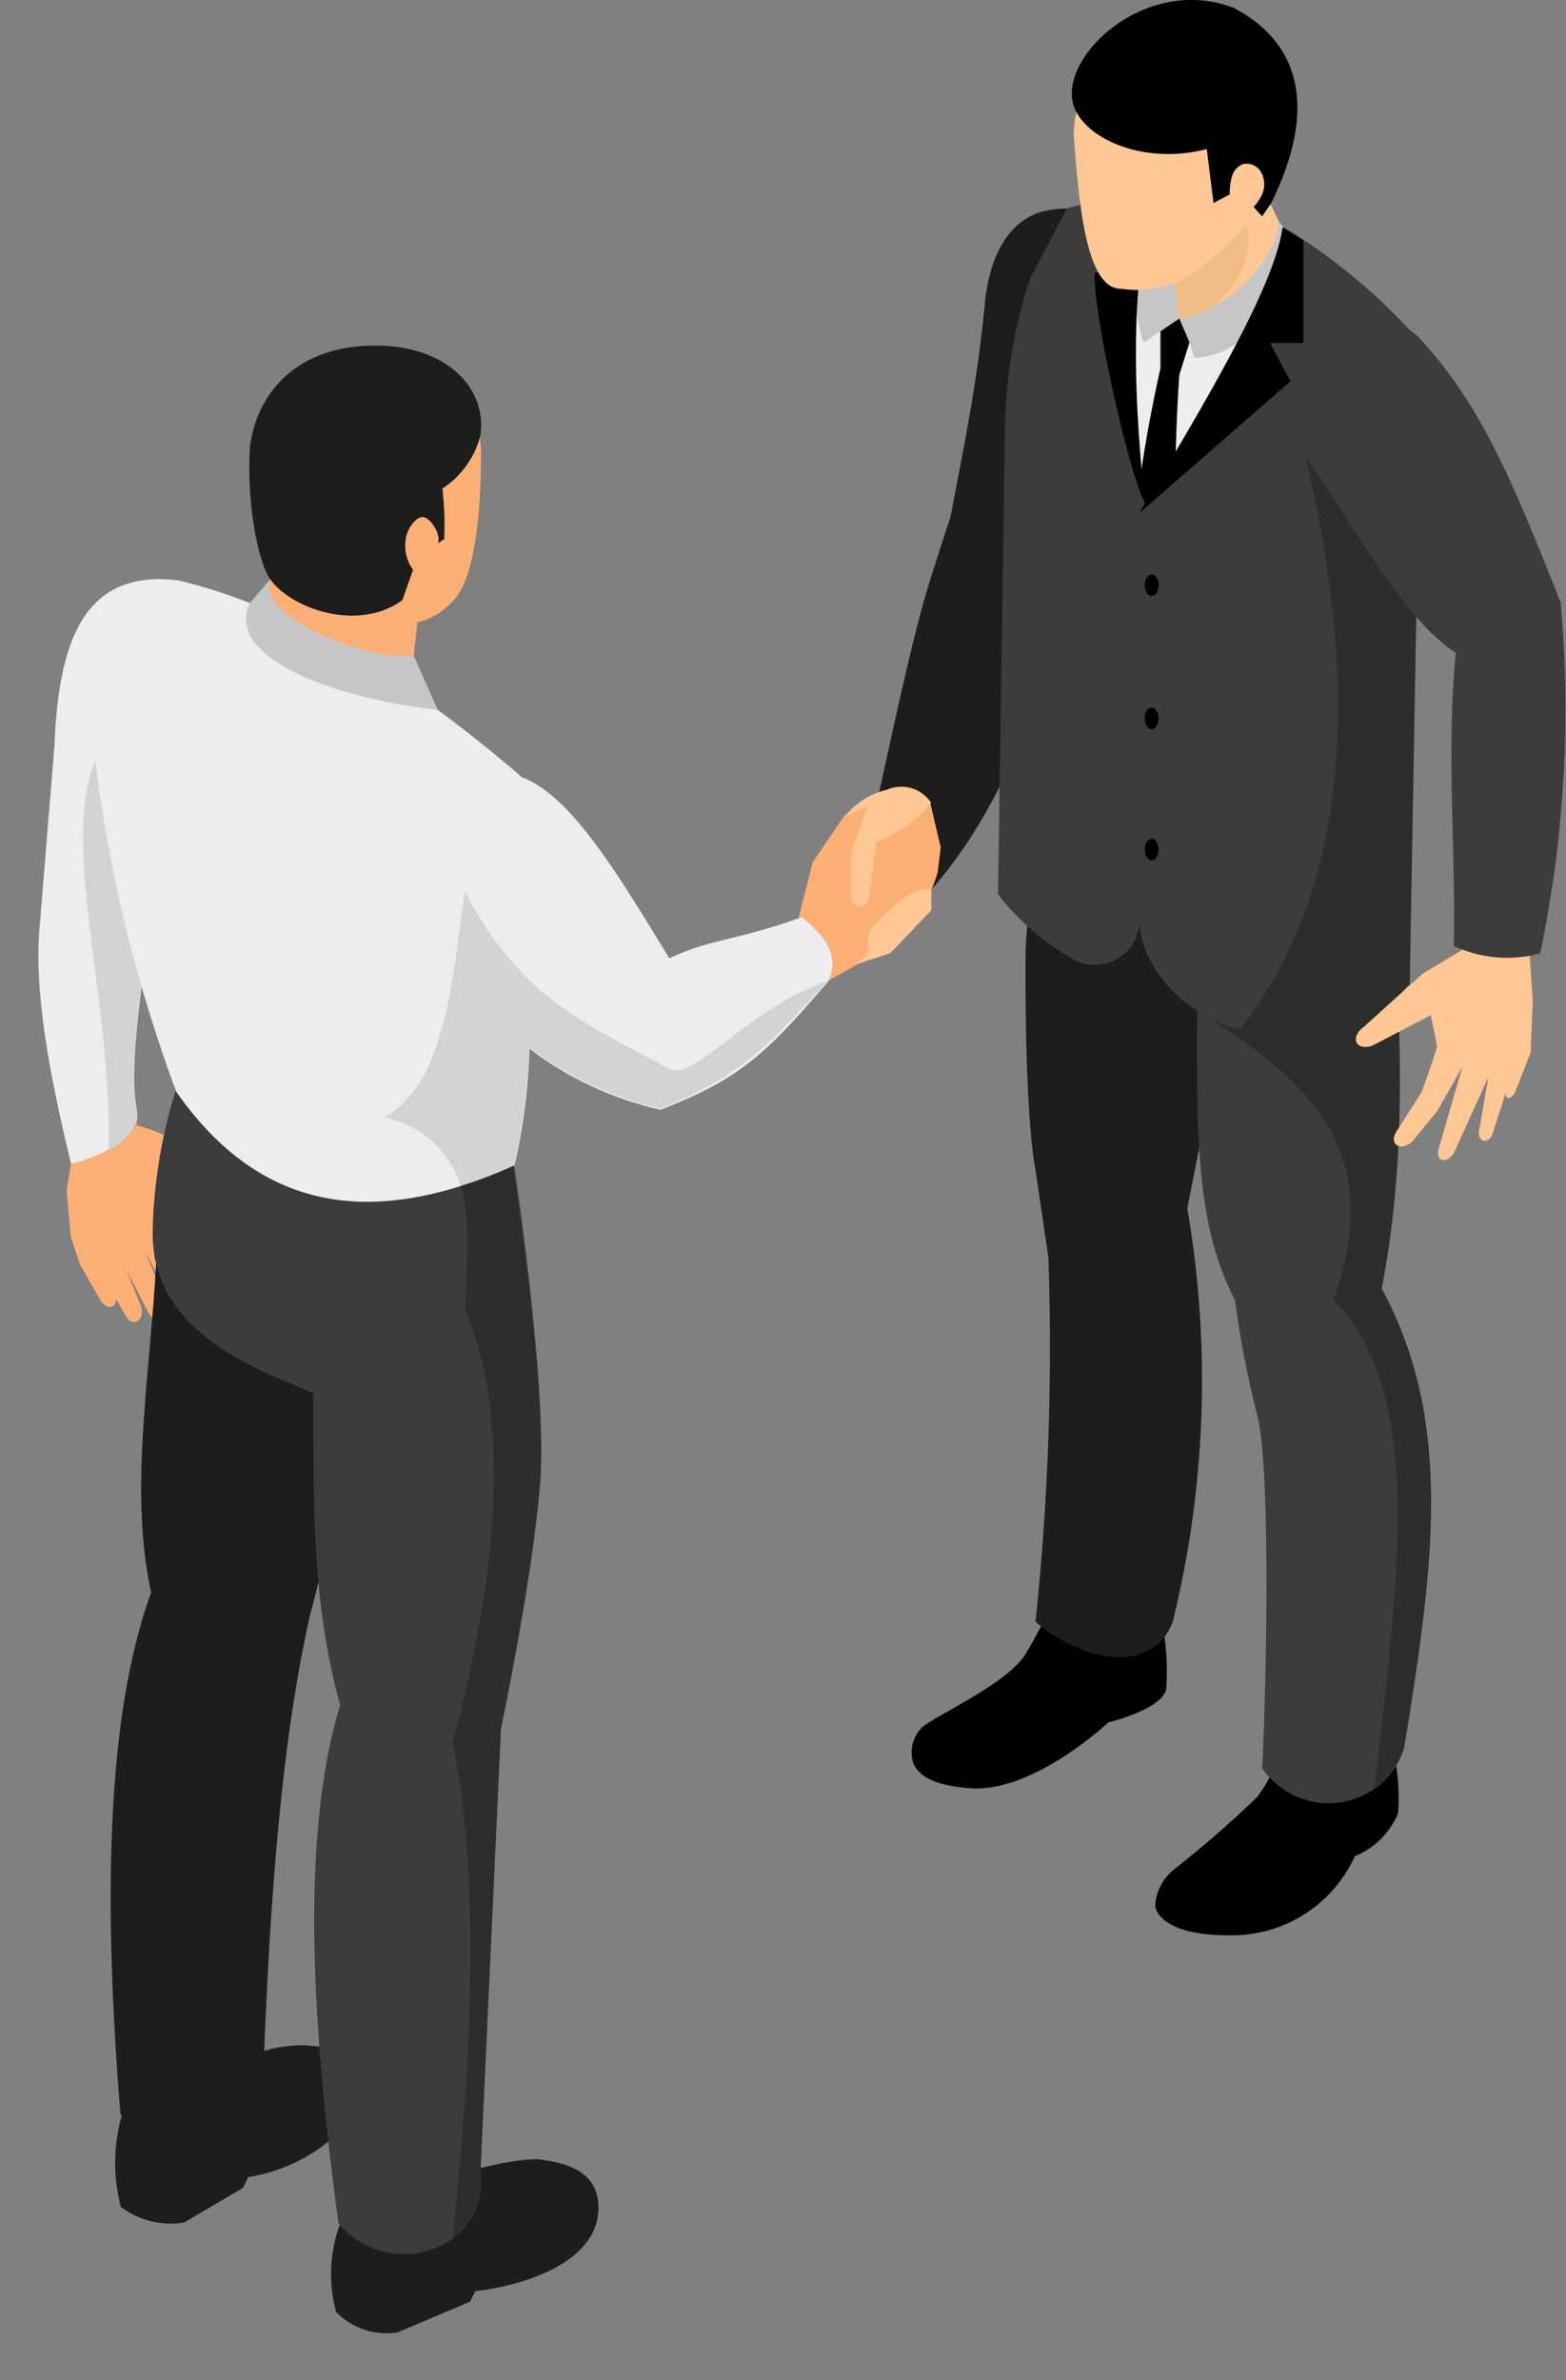 <svg width="229" height="348" viewBox="0 0 229 348" fill="none" xmlns="http://www.w3.org/2000/svg">
<rect x="0" y="0" width="229" height="348" fill="#808080" stroke="none"/>
<g clip-path="url(#clip0_124_2618)">
<path d="M163.888 44.063C161.462 53.218 162.091 64.444 158.946 77.741C154.633 91.068 150.56 113.76 136.184 130.088C135.225 131.559 128.127 117.902 128.457 116.311C134.806 87.196 134.956 88.126 138.999 75.55C140.826 65.915 142.833 56.52 143.971 44.814C144.66 37.1 147.565 32.808 151.578 31.187C160.623 28.215 169.099 35.419 163.888 44.063Z" fill="#1D1D1B"/>
<path d="M169.909 237.122C170.562 240.36 170.774 243.672 170.538 246.968C169.909 249.969 162.092 251.83 162.092 251.83C162.092 251.83 151.13 262.185 141.816 261.465C136.335 261.045 134.478 259.604 133.609 257.983C133.296 257.106 133.225 256.16 133.404 255.246C133.583 254.332 134.006 253.483 134.628 252.791C135.706 251.29 147.087 246.457 149.932 241.895C151.34 239.674 153.646 235.021 153.646 235.021L154.604 226.317L169.58 225.687L168.831 235.952L169.909 237.122Z" fill="black"/>
<path d="M183.206 128.257L173.622 176.672C177.086 196.754 176.362 217.337 171.495 237.124C168.5 245.078 157.988 242.857 151.429 237.124C153.289 219.45 153.919 201.668 153.315 183.906L151.429 171.09C151.429 171.09 149.871 164.606 149.961 140.114C149.991 127.657 157.119 100.253 157.119 100.253L183.206 128.257Z" fill="#1D1D1B"/>
<path d="M203.182 253.932C204.303 257.561 204.73 261.37 204.44 265.158C203.849 266.564 202.986 267.84 201.902 268.911C200.818 269.983 199.532 270.829 198.121 271.401C196.595 274.758 194.162 277.62 191.098 279.662C188.033 281.705 184.458 282.846 180.78 282.957C168.799 283.257 168.799 278.395 168.949 278.395C169.036 277.405 169.326 276.444 169.8 275.571C170.274 274.698 170.922 273.933 171.705 273.322C175.936 270.001 179.994 266.464 183.864 262.727C185.059 261.085 186.064 259.313 186.859 257.444L187.399 248.77H203.392L203.182 253.932Z" fill="black"/>
<path d="M175.089 138.672C175.089 163.194 174.161 177.692 180.6 190.118C181.333 195.679 182.394 201.191 183.775 206.627C185.692 213.14 185.362 241.655 184.583 258.554C185.462 259.834 186.584 260.927 187.886 261.771C189.187 262.615 190.642 263.193 192.168 263.472C193.693 263.751 195.258 263.725 196.773 263.396C198.288 263.067 199.723 262.442 200.996 261.555C203.089 260.114 204.623 257.994 205.339 255.552C209.682 228.868 212.587 207.888 202.044 188.377C205.399 171.239 205.039 154.4 203.931 135.79C205.295 126.329 204.084 116.675 200.427 107.846C199.603 105.939 198.663 104.084 197.612 102.293L154.124 112.618C158.706 128.256 166.583 136.751 175.089 138.672Z" fill="#3C3C3B"/>
<g style="mix-blend-mode:multiply" opacity="0.25">
<path d="M195.006 189.999C208.364 203.746 204.53 230.37 200.996 261.376C203.1 259.945 204.636 257.821 205.339 255.373C209.682 228.869 212.587 207.888 202.044 188.378C205.399 171.239 205.039 154.401 203.931 135.791C205.295 126.33 204.084 116.676 200.427 107.847L174.79 147.617C189.795 157.042 203.272 167.157 195.006 189.999Z" fill="black"/>
</g>
<path d="M149.603 59.581C149.872 77.2 154.125 112.618 154.125 112.618C197.493 138.972 203.154 115.89 203.154 115.89L205.041 75.309L206.239 48.565C202.259 43.837 197.33 40.002 191.773 37.309C180.392 29.715 170.029 26.504 156.132 30.436C153.579 37.37 151.576 44.496 150.142 51.747C149.896 53.386 149.786 55.042 149.812 56.7C149.633 57.6 149.563 58.56 149.603 59.581Z" fill="#EDEDED"/>
<path d="M188.508 35.509L182.039 22.032L164.069 31.037L167.902 41.152C171.107 53.398 190.545 45.865 188.508 35.509Z" fill="#FFC794"/>
<g style="mix-blend-mode:multiply" opacity="0.3">
<path d="M167.004 34.758C167.004 42.082 168.321 46.104 172.724 46.554C178.235 46.554 184.255 38.03 182.158 32.927V26.924L167.004 34.758Z" fill="#CEA55F"/>
</g>
<path d="M169.699 53.818V48.416L172.454 46.555L173.952 50.036L172.454 54.809C171.675 66.141 171.675 77.514 172.454 88.847L167.992 93.049L164.997 86.085C165.743 75.225 167.315 64.439 169.699 53.818Z" fill="black"/>
<path d="M172.454 46.555L167.182 50.127C167.182 50.127 163.379 36.439 167.003 32.868C170.627 29.296 172.454 46.555 172.454 46.555Z" fill="#C6C6C6"/>
<path d="M168.95 27.015C165.328 42.776 164.88 59.103 167.632 75.04L166.644 134.71C166.615 135.818 166.306 136.901 165.745 137.856C165.185 138.812 164.392 139.609 163.44 140.173C162.488 140.737 161.408 141.049 160.303 141.081C159.197 141.112 158.102 140.862 157.12 140.353C152.774 137.958 148.971 134.688 145.948 130.748L146.936 63.874C146.937 56.023 148.18 48.222 150.62 40.762L156.041 30.436L168.95 27.015Z" fill="#3C3C3B"/>
<path d="M169.429 25.874C169.429 25.874 165.566 28.005 165.446 27.945C165.326 27.885 160.774 36.44 160.774 36.44L164.038 39.021C162.701 39.24 161.38 39.55 160.085 39.951C159.755 44.964 164.757 68.286 167.423 73.569C165.506 55.559 165.296 39.021 169.429 25.874Z" fill="black"/>
<path d="M186.92 32.267L190.304 36.409C190.304 36.409 184.703 52.287 174.64 52.287C174.094 50.311 173.362 48.391 172.454 46.554C179.732 45.443 186.92 37.789 186.92 32.267Z" fill="#C6C6C6"/>
<path d="M173.532 1.201C182.308 1.291 187.309 5.583 187.669 15.008C187.399 24.974 184.075 33.018 176.347 38.48C174.703 39.983 172.745 41.1 170.615 41.749C168.486 42.398 166.239 42.563 164.038 42.232C158.677 42.443 157.748 29.146 157 19.571C157.569 9.515 163.679 3.873 173.532 1.201Z" fill="#FFC794"/>
<path d="M157.119 15.789C159.096 20.621 167.751 24.103 176.467 21.792L177.455 29.686L181.079 27.765L184.553 31.637L185.871 29.746C192.46 16.359 190.543 6.544 180.51 1.201C167.482 -3.962 154.303 8.645 157.119 15.789Z" fill="black"/>
<path d="M182.368 31.157C183.249 30.455 183.974 29.576 184.494 28.575C184.745 28.072 184.875 27.517 184.875 26.954C184.875 26.392 184.745 25.837 184.494 25.334C184.255 24.824 183.846 24.414 183.338 24.173C182.83 23.932 182.254 23.875 181.709 24.013C181.349 24.167 181.026 24.396 180.762 24.686C180.499 24.976 180.301 25.32 180.181 25.694C179.956 26.444 179.835 27.221 179.822 28.005C179.822 28.695 179.822 29.416 179.822 30.106C179.738 30.593 179.834 31.095 180.092 31.517C180.259 31.668 180.464 31.773 180.685 31.82C180.905 31.868 181.135 31.856 181.35 31.787C181.72 31.631 182.063 31.419 182.368 31.157Z" fill="#FFC794"/>
<path d="M166.583 75.309V134.23C166.583 141.793 173.921 148.787 181.348 150.558L182.427 150.798C191.921 152.449 200.067 150.798 206.147 143.864L207.285 79.781L207.824 50.126C202.019 43.473 195.219 37.762 187.668 33.197C188.507 41.331 176.347 57.66 166.583 75.309Z" fill="#3C3C3B"/>
<g style="mix-blend-mode:multiply" opacity="0.25">
<path d="M181.349 150.558L182.427 150.798C191.921 152.449 200.068 150.798 206.148 143.865L207.286 79.782L190.963 66.875C198.81 100.552 197.582 129.457 181.349 150.558Z" fill="black"/>
</g>
<path d="M190.603 35.149V50.157H185.721L188.716 55.74L166.583 75.04C176.377 58.591 186.32 42.023 187.548 33.288L190.603 35.149Z" fill="black"/>
<path d="M223.579 138.072L224.148 146.446L223.818 153.92L221.662 159.443C221.272 160.734 219.805 161.094 220.284 159.443L218.367 165.446C217.978 167.247 216.151 167.277 216.271 165.446L217.648 157.492L212.677 168.418C211.898 170.038 209.891 170.189 210.371 167.997L213.845 155.991L210.161 162.475L206.567 166.857C205.069 168.328 203.153 167.547 204.051 165.686L207.885 159.683C207.885 159.683 209.532 155.211 210.131 153.08C210.131 152.72 209.232 148.427 209.232 148.427L200.607 152.93C198.271 153.68 197.342 151.669 199.439 150.138L208.034 142.364L213.665 139.002L214.025 138.702L215.282 134.74L223.609 135.371L223.579 138.072Z" fill="#FFC794"/>
<path d="M207.406 49.256C216.75 59.281 221.393 70.927 228.221 88.096C229.758 105.249 228.749 122.536 225.226 139.392C221.019 140.546 216.539 140.163 212.587 138.312C212.887 124.354 211.479 109.347 212.887 95.45C205.549 90.827 198.211 77.44 190.274 65.704C187.908 49.406 197.373 40.521 207.406 49.256Z" fill="#3C3C3B"/>
<path d="M168.411 87.135C167.849 87.135 167.393 86.436 167.393 85.575C167.393 84.713 167.849 84.014 168.411 84.014C168.974 84.014 169.429 84.713 169.429 85.575C169.429 86.436 168.974 87.135 168.411 87.135Z" fill="black"/>
<path d="M167.393 105.055C167.393 105.925 167.842 106.616 168.411 106.616C168.98 106.616 169.429 105.925 169.429 105.055C169.429 104.184 168.98 103.464 168.411 103.464C167.842 103.464 167.393 104.034 167.393 105.055Z" fill="black"/>
<path d="M167.393 124.204C167.393 125.075 167.842 125.795 168.411 125.795C168.98 125.795 169.429 125.075 169.429 124.204C169.429 123.334 168.98 122.644 168.411 122.644C167.842 122.644 167.393 123.334 167.393 124.204Z" fill="black"/>
<path d="M116.326 136.031L119.321 143.595L119.501 144.075L120.459 143.775C121.148 143.415 131.93 137.322 132.14 137.081C134.398 134.264 136.087 131.032 137.112 127.567L137.561 123.905L137.411 123.274L136.004 117.271L133.009 116.221C131.092 116.221 131.212 117.391 132.08 118.052L133.158 119.462L128.187 123.064L124.533 124.085L126.869 120.663C127.923 120.185 128.926 119.602 129.864 118.922C130.942 118.172 131.511 116.581 130.133 116.491L123.514 119.192L118.842 126.066L116.326 136.031Z" fill="#FCAF75"/>
<g style="mix-blend-mode:multiply" opacity="0.3">
<path d="M137.592 123.905L137.443 123.274L131.452 132.699C127.14 136.781 123.036 138.552 119.233 137.352V143.595L119.412 144.075L120.371 143.775C121.06 143.415 131.842 137.322 132.051 137.082L137.592 123.905Z" fill="#FCAF75"/>
</g>
<path d="M9.735 174.091L10.364 180.904L11.681 184.836L14.677 190.119C15.545 191.59 17.013 191.29 16.983 189.939L18.39 192.43C19.648 194.381 21.385 192.731 20.517 190.689L18.39 185.497L21.775 192.1C23.152 193.991 25.009 192.791 24.201 190.209L21.206 182.945L24.201 188.648C25.159 189.939 27.196 189.129 26.687 186.757L23.811 177.092C23.555 175.896 23.67 174.65 24.141 173.521C24.77 172.29 29.562 174.871 29.562 174.871C31.269 175.832 32.796 176.702 33.965 177.423C35.582 177.663 36.271 177.243 36.061 176.162L32.736 172.68L28.993 169.408L27.346 167.968C25.162 166.374 22.69 165.222 20.067 164.576L19.888 163.886L19.468 162.505L15.845 163.075L10.454 163.886L10.723 168.088L10.394 170.009L9.735 174.091Z" fill="#FCAF75"/>
<g style="mix-blend-mode:multiply" opacity="0.3">
<path d="M24.65 173.04L17.312 171.329L13.359 177.963L16.773 189.969C16.623 186.787 16.504 182.975 18.6 182.225L22.344 181.654L19.349 179.643L19.798 176.642L26.148 175.651L24.65 173.04Z" fill="#FCAF75"/>
</g>
<path d="M26.236 84.884L24.049 111.058L22.252 132.819C20.665 145.425 18.868 155.571 20.006 162.174C20.128 162.778 20.128 163.401 20.006 164.005C19.632 164.928 19.076 165.765 18.371 166.466C17.666 167.168 16.826 167.719 15.903 168.087C14.158 169.002 12.307 169.697 10.392 170.158C7.247 157.191 4.821 144.705 5.87 134.62L7.966 108.957C8.565 94.159 12.039 83.023 26.236 84.884Z" fill="#EDEDED"/>
<g style="mix-blend-mode:multiply" opacity="0.3">
<path d="M28.991 169.529L15.903 168.088C17.706 167.338 19.139 165.903 19.886 164.096L20.096 164.786C22.708 165.417 25.177 166.537 27.374 168.088L28.991 169.529Z" fill="#FCAF75"/>
</g>
<g style="mix-blend-mode:multiply" opacity="0.15">
<path d="M22.344 132.819C20.756 145.425 18.959 155.57 20.097 162.174C20.219 162.778 20.219 163.401 20.097 164.005C19.713 164.936 19.143 165.778 18.422 166.48C17.701 167.182 16.844 167.729 15.904 168.087C15.904 166.466 15.904 164.875 15.904 163.254C15.066 138.912 7.758 118.501 16.084 107.275L24.051 111.057L22.344 132.819Z" fill="#3C3C3B"/>
</g>
<path d="M87.514 322.788C87.514 318.075 83.92 316.274 78.529 315.704C73.857 315.704 67.567 317.805 59.271 319.726L49.837 324.889C48.208 329.084 47.966 333.693 49.148 338.036C50.298 339.218 51.714 340.107 53.277 340.629C54.84 341.151 56.505 341.291 58.133 341.037L68.736 336.535L69.514 335.004C78.11 333.954 87.544 330.172 87.514 322.788Z" fill="#1D1D1B"/>
<path d="M53.072 303.937C53.072 300.125 49.657 299.435 44.536 299.045C35.281 299.045 34.892 303.697 26.386 303.487L18.03 308.59C16.573 313.152 16.449 318.036 17.67 322.667C18.979 323.666 20.478 324.384 22.076 324.776C23.673 325.168 25.334 325.227 26.955 324.948L35.551 319.876L36.299 318.315C44.356 317.114 53.072 311.111 53.072 303.937Z" fill="#1D1D1B"/>
<path d="M22.792 173.04L53.581 186.097C53.702 190.917 53.502 195.74 52.982 200.534C51.035 214.762 45.315 236.253 45.315 236.253C41.182 254.532 39.534 277.194 38.576 301.116C38.396 309.731 25.637 317.265 17.611 309.13C15.245 279.955 15.245 251.621 22.103 232.831C18.839 218.033 21.924 201.495 22.852 184.416C21.894 183.906 23.661 173.4 22.792 173.04Z" fill="#1D1D1B"/>
<path d="M45.825 203.686C45.825 220.735 45.645 234.512 49.748 249.31C43.968 268.07 45.525 295.954 49.508 325.099C51.499 327.494 54.312 329.055 57.393 329.477C60.474 329.9 63.602 329.151 66.161 327.38C67.7 326.285 68.901 324.779 69.626 323.033C70.352 321.287 70.573 319.371 70.264 317.505L73.259 252.732C73.259 252.732 77.781 231.271 78.95 217.073C80.118 202.876 75.086 170.399 75.086 170.399C72.373 171.138 69.611 171.68 66.82 172.02C48.49 174.331 31.658 167.788 26.417 157.282C26.147 158.033 25.878 158.813 25.638 159.593C23.662 165.989 22.554 172.622 22.343 179.314C21.685 194.291 36.36 199.814 45.825 203.686Z" fill="#3C3C3B"/>
<path d="M79.249 116.101C78.023 125.152 77.472 134.282 77.601 143.415C77.601 146.717 77.601 149.958 77.422 153.11C77.279 158.932 76.547 164.725 75.235 170.399C72.694 171.56 70.083 172.563 67.418 173.401C51.604 178.413 37.198 175.952 25.787 159.653C19.367 142.423 15.189 124.436 13.358 106.136C13.358 95.24 16.952 87.496 26.207 84.885C42.679 88.877 59.481 99.052 76.493 113.79L79.249 116.101Z" fill="#EDEDED"/>
<path d="M61.547 86.085L59.96 101.093C50.376 101.093 35.371 94.369 37.258 89.087L42.289 79.392L61.547 86.085Z" fill="#FCAF75"/>
<path d="M66.131 87.946C62.297 92.299 56.577 91.728 50.706 90.167C42.17 86.205 36.031 80.352 36.869 69.157C36.181 61.052 39.864 52.588 53.611 53.008C62.357 53.308 69.845 56.49 70.354 65.855C70.264 66.035 70.803 83.624 66.131 87.946Z" fill="#FCAF75"/>
<path d="M60.5 95.87L64.004 103.794C47.591 101.933 32.886 95.78 36.54 88.186L39.535 84.704C37.318 90.047 53.432 96.71 60.5 95.87Z" fill="#C6C6C6"/>
<path d="M70.264 63.603C69.461 66.826 67.471 69.625 64.693 71.437C64.98 73.898 65.07 76.377 64.963 78.851C64.573 78.851 60.77 82.273 60.77 82.273L58.823 87.766C52.264 92.508 42.53 88.906 39.565 84.764C37.828 82.543 35.971 73.629 36.57 65.104C37.588 57.96 42.74 51.027 53.702 50.547C64.663 50.066 71.222 56.28 70.264 63.603Z" fill="#1D1D1B"/>
<path d="M63.794 79.902C64.842 78.732 63.255 76 62.057 75.64C60.859 75.28 59.511 77.471 59.361 78.642C59.209 79.428 59.216 80.236 59.38 81.02C59.545 81.803 59.864 82.546 60.32 83.204C61.428 84.855 63.315 83.204 63.734 81.883C64.153 80.563 63.135 80.653 63.794 79.902Z" fill="#FCAF75"/>
<path d="M66.85 138.492C67.238 140.519 67.738 142.524 68.347 144.495C70.997 147.752 74.012 150.693 77.332 153.26C83.028 157.638 89.612 160.711 96.62 162.265C107.881 157.822 111.595 154.611 121.06 143.565C122.527 140.563 121.688 137.562 117.226 134.11C107.612 137.592 104.317 137.112 97.878 140.113C90.81 128.587 83.741 116.521 76.523 113.729C67.269 118.322 64.573 126.816 66.85 138.492Z" fill="#EDEDED"/>
<g style="mix-blend-mode:multiply" opacity="0.25">
<path d="M79.01 217.043C77.842 231.27 73.259 252.731 73.259 252.731L70.264 317.505C70.582 319.373 70.369 321.293 69.649 323.044C68.928 324.796 67.73 326.309 66.191 327.41C69.006 300.156 70.264 274.583 66.191 254.833C72.181 232.381 75.176 208.879 68.078 191.56C68.078 184.626 68.887 178.383 67.419 173.34C70.084 172.502 72.695 171.5 75.236 170.339C75.236 170.339 80.148 202.876 79.01 217.043Z" fill="black"/>
</g>
<g style="mix-blend-mode:multiply" opacity="0.15">
<path d="M121.03 143.475C112.194 152.87 108.63 157.282 96.59 162.084C89.585 160.55 83.007 157.474 77.332 153.08C77.19 158.902 76.458 164.695 75.146 170.369C72.605 171.53 69.994 172.532 67.329 173.37C67.224 172.916 67.074 172.473 66.88 172.049C65.942 169.848 64.484 167.909 62.631 166.397C60.779 164.886 58.588 163.849 56.247 163.375C62.926 159.533 65.232 150.498 66.85 138.522C67.239 135.941 67.599 133.179 67.988 130.298C70.415 135.178 73.633 139.621 77.512 143.445C82.574 148.307 88.713 151.489 97.998 156.321C101.562 158.152 109.739 147.077 121.03 143.475Z" fill="#3C3C3B"/>
</g>
<path d="M126.96 117.872L124.534 124.205V130.959C124.534 133.18 126.96 132.85 127.049 131.259L128.188 123.065C131.314 121.929 134.069 119.957 136.154 117.362C135.482 116.345 134.476 115.597 133.311 115.246C132.146 114.895 130.895 114.964 129.775 115.441C127.342 116.018 125.164 117.378 123.575 119.313L126.96 117.872Z" fill="#FFC794"/>
<path d="M126.959 139.332V137.141C126.958 136.535 127.195 135.953 127.618 135.52C130.613 132.249 133.758 129.517 136.184 130.087V133.089L130.194 139.362L125.342 140.953L126.959 139.332Z" fill="#FFC794"/>
</g>
<defs>
<clipPath id="clip0_124_2618">
<rect width="229" height="348" fill="white" transform="matrix(-1 0 0 1 229 0)"/>
</clipPath>
</defs>
</svg>
